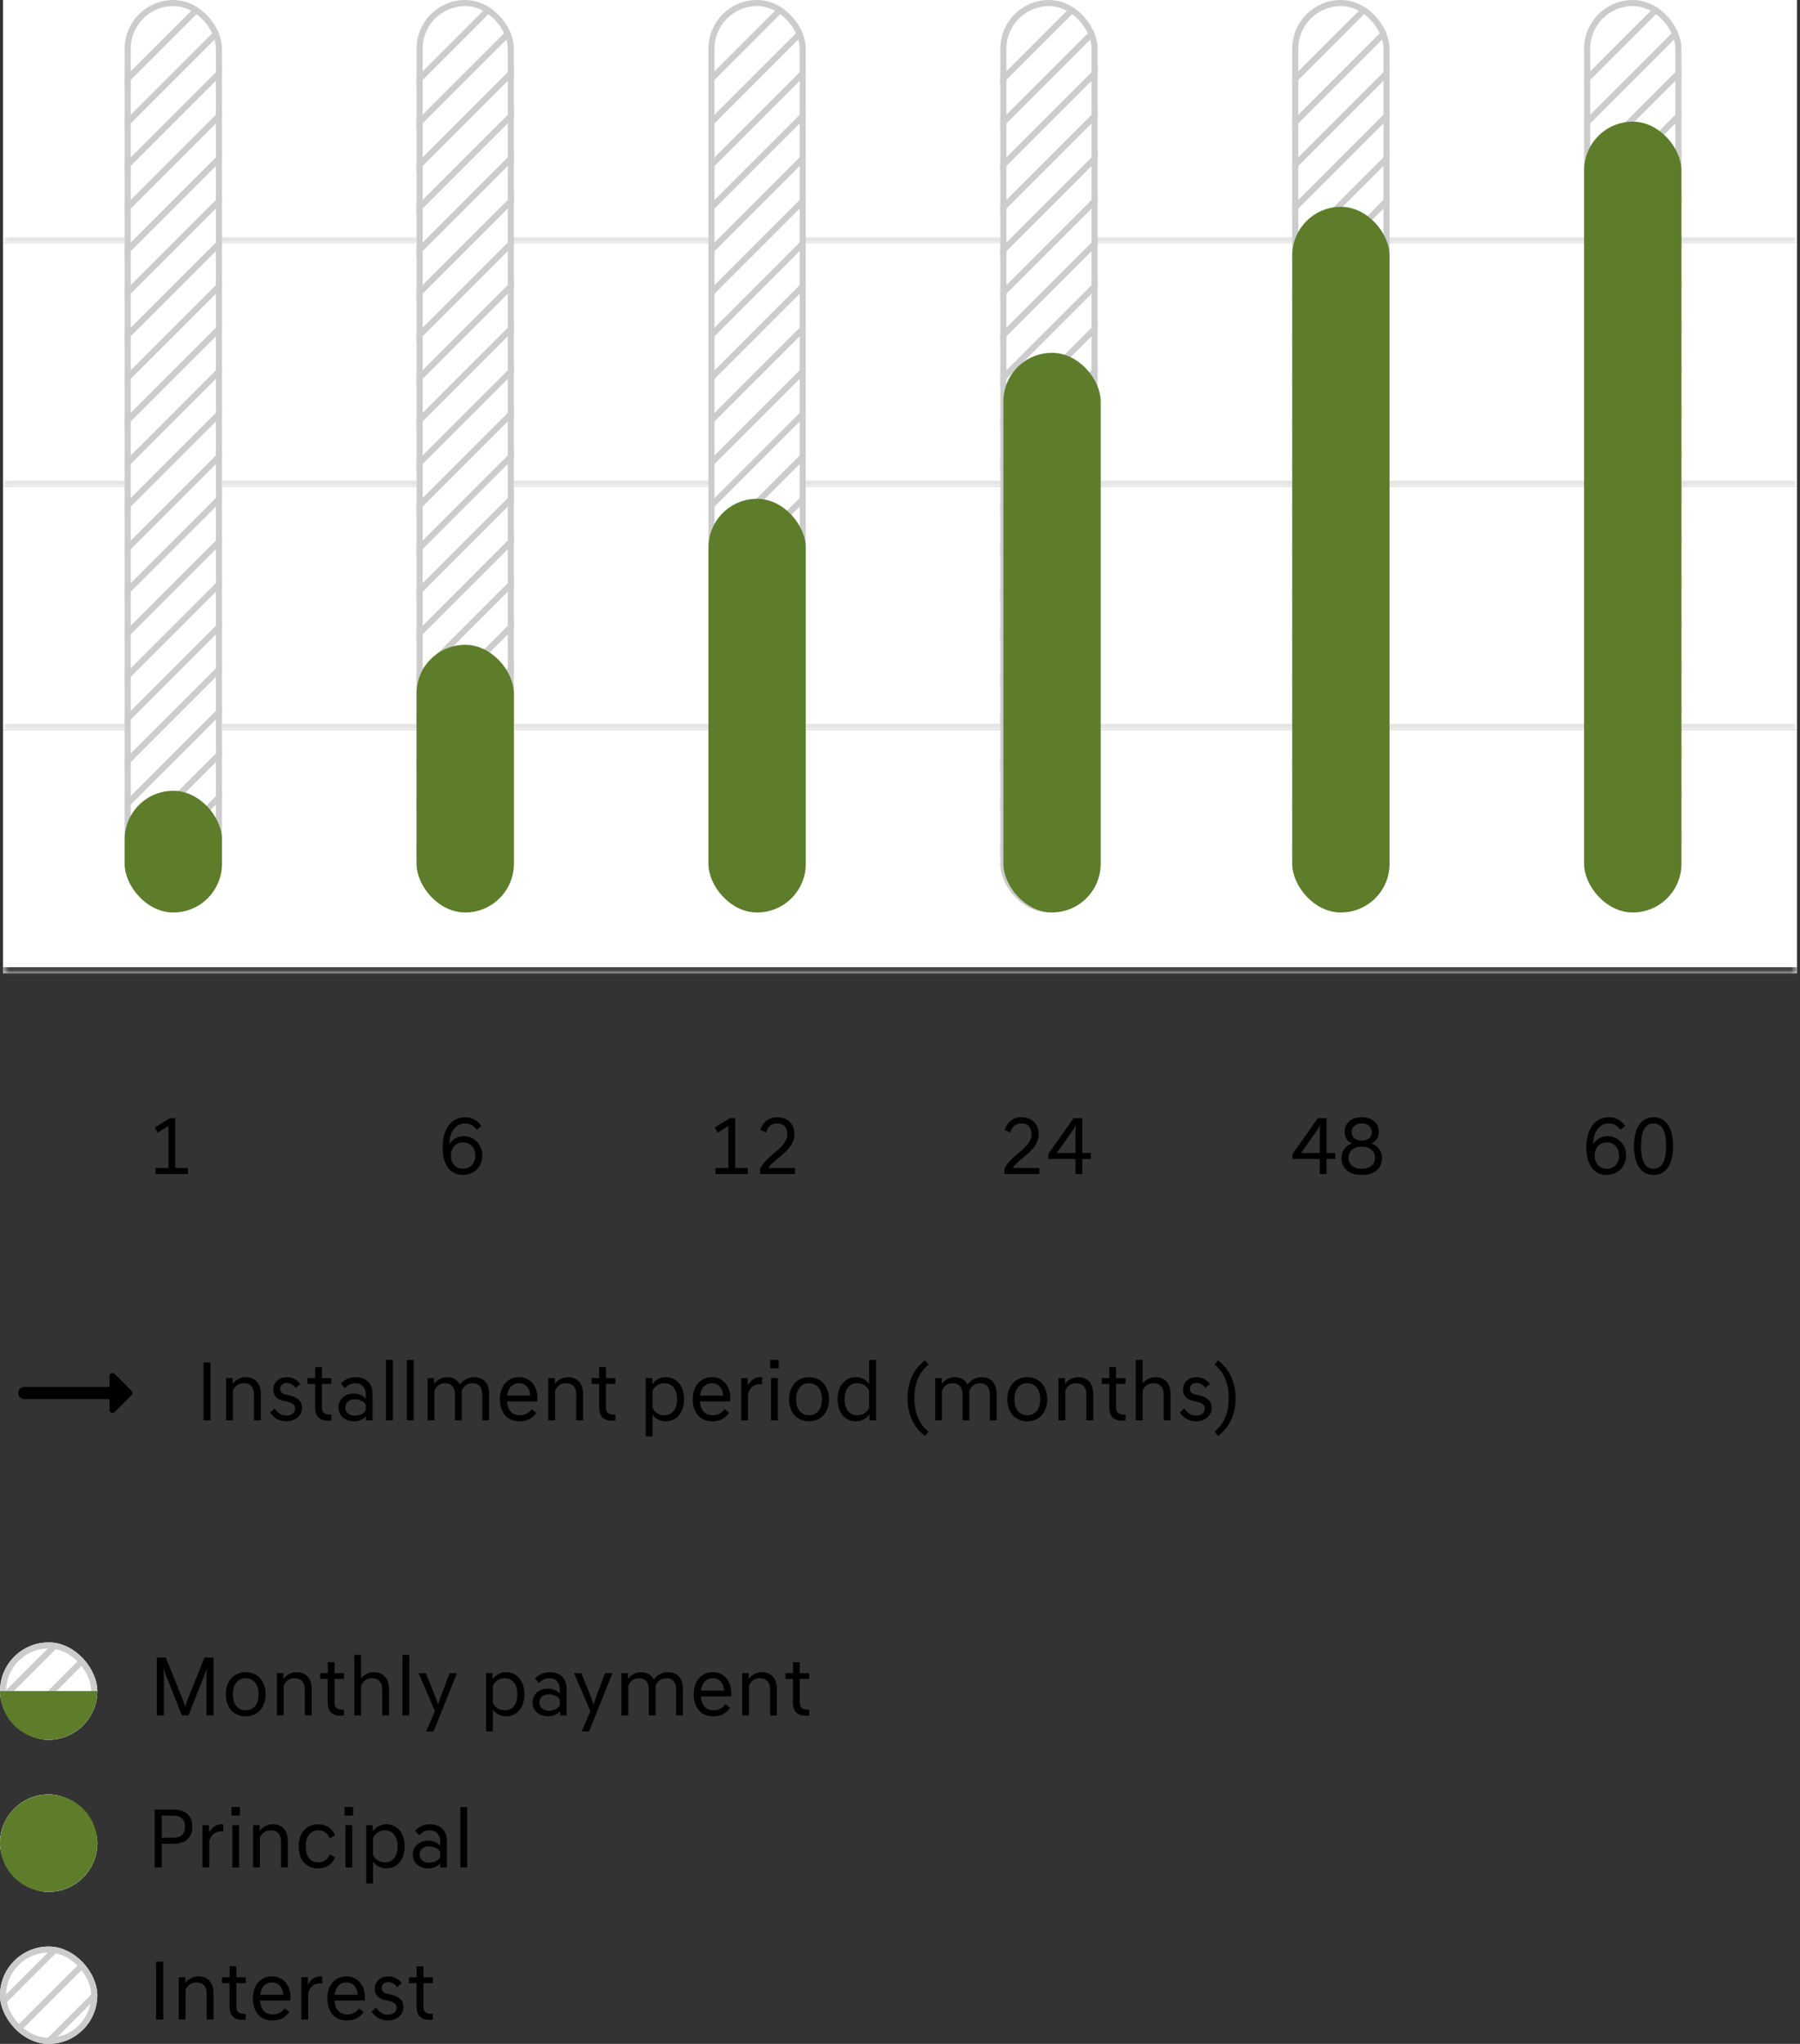 <svg width="296" height="336" viewBox="0 0 296 336" fill="none" xmlns="http://www.w3.org/2000/svg">
    <rect x="0" y="0" width="296" height="336" fill="#333333" stroke="none"/>
    <g clip-path="url(#clip0_1_2543)">
    <path d="M21.65 228.65L18.86 225.86C18.54 225.54 18 225.76 18 226.21V228H4C3.45 228 3 228.45 3 229C3 229.55 3.45 230 4 230H18V231.79C18 232.24 18.54 232.46 18.85 232.14L21.64 229.35C21.84 229.16 21.84 228.84 21.65 228.65Z" fill="black"/>
    </g>
    <path d="M33.465 223.98H34.627V233.5H33.465V223.98ZM37.178 226.556H38.256V227.508C38.35 227.368 38.466 227.233 38.606 227.102C38.746 226.971 38.905 226.855 39.082 226.752C39.269 226.649 39.47 226.565 39.684 226.5C39.899 226.435 40.128 226.402 40.37 226.402C41.182 226.402 41.803 226.645 42.232 227.13C42.671 227.615 42.89 228.297 42.89 229.174V233.5H41.77V229.286C41.77 228.661 41.621 228.189 41.322 227.872C41.033 227.555 40.622 227.396 40.09 227.396C39.614 227.396 39.222 227.522 38.914 227.774C38.606 228.026 38.401 228.315 38.298 228.642V233.5H37.178V226.556ZM48.636 228.166C48.431 227.877 48.202 227.671 47.95 227.55C47.698 227.419 47.423 227.354 47.124 227.354C46.779 227.354 46.517 227.452 46.34 227.648C46.163 227.835 46.074 228.054 46.074 228.306C46.074 228.81 46.373 229.127 46.97 229.258L47.558 229.384C48.221 229.524 48.734 229.757 49.098 230.084C49.471 230.401 49.658 230.868 49.658 231.484C49.658 231.764 49.597 232.035 49.476 232.296C49.364 232.557 49.196 232.791 48.972 232.996C48.748 233.192 48.473 233.351 48.146 233.472C47.819 233.593 47.451 233.654 47.04 233.654C46.732 233.654 46.447 233.612 46.186 233.528C45.925 233.453 45.682 233.351 45.458 233.22C45.243 233.089 45.047 232.935 44.87 232.758C44.693 232.581 44.543 232.399 44.422 232.212L45.15 231.54C45.355 231.848 45.617 232.119 45.934 232.352C46.251 232.585 46.629 232.702 47.068 232.702C47.516 232.702 47.871 232.599 48.132 232.394C48.393 232.189 48.524 231.909 48.524 231.554C48.524 231.227 48.407 230.98 48.174 230.812C47.941 230.644 47.628 230.518 47.236 230.434L46.648 230.308C46.097 230.187 45.673 229.967 45.374 229.65C45.085 229.333 44.94 228.922 44.94 228.418C44.94 228.157 44.987 227.905 45.08 227.662C45.183 227.41 45.327 227.195 45.514 227.018C45.701 226.831 45.934 226.682 46.214 226.57C46.494 226.458 46.811 226.402 47.166 226.402C47.651 226.402 48.081 226.505 48.454 226.71C48.827 226.915 49.131 227.191 49.364 227.536L48.636 228.166ZM53.989 233.556C53.27 233.556 52.729 233.379 52.365 233.024C52.001 232.66 51.819 232.081 51.819 231.288V227.508H50.573V226.556H51.833V224.75H52.939V226.556H54.493V227.508H52.939V231.288C52.939 231.764 53.046 232.095 53.261 232.282C53.475 232.469 53.821 232.562 54.297 232.562H54.493V233.514C54.353 233.542 54.185 233.556 53.989 233.556ZM58.212 233.654C57.82 233.654 57.465 233.593 57.148 233.472C56.831 233.351 56.56 233.187 56.336 232.982C56.121 232.777 55.953 232.539 55.832 232.268C55.711 231.988 55.65 231.689 55.65 231.372C55.65 231.055 55.711 230.761 55.832 230.49C55.953 230.21 56.121 229.967 56.336 229.762C56.56 229.557 56.831 229.393 57.148 229.272C57.465 229.151 57.82 229.09 58.212 229.09C58.576 229.09 58.926 229.16 59.262 229.3C59.598 229.431 59.892 229.631 60.144 229.902V229.202C60.144 228.698 60.004 228.273 59.724 227.928C59.453 227.573 59.029 227.396 58.45 227.396C58.039 227.396 57.708 227.466 57.456 227.606C57.204 227.746 56.952 227.937 56.7 228.18L56.056 227.452C56.178 227.321 56.313 227.195 56.462 227.074C56.621 226.943 56.798 226.831 56.994 226.738C57.19 226.635 57.41 226.556 57.652 226.5C57.895 226.435 58.17 226.402 58.478 226.402C58.935 226.402 59.337 226.467 59.682 226.598C60.028 226.729 60.317 226.915 60.55 227.158C60.783 227.391 60.961 227.676 61.082 228.012C61.203 228.348 61.264 228.717 61.264 229.118V233.5H60.186V232.814C59.925 233.094 59.621 233.304 59.276 233.444C58.94 233.584 58.586 233.654 58.212 233.654ZM58.366 232.716C58.684 232.716 59.01 232.651 59.346 232.52C59.691 232.389 59.958 232.165 60.144 231.848V230.896C59.958 230.588 59.691 230.369 59.346 230.238C59.01 230.098 58.684 230.028 58.366 230.028C58.086 230.028 57.843 230.07 57.638 230.154C57.442 230.229 57.279 230.331 57.148 230.462C57.027 230.593 56.934 230.737 56.868 230.896C56.812 231.055 56.784 231.213 56.784 231.372C56.784 231.531 56.812 231.689 56.868 231.848C56.934 232.007 57.027 232.151 57.148 232.282C57.279 232.413 57.442 232.52 57.638 232.604C57.843 232.679 58.086 232.716 58.366 232.716ZM64.603 223.56V233.5H63.483V223.56H64.603ZM68.021 223.56V233.5H66.901V223.56H68.021ZM70.319 226.556H71.397V227.508C71.49 227.368 71.607 227.233 71.747 227.102C71.887 226.971 72.046 226.855 72.223 226.752C72.41 226.649 72.61 226.565 72.825 226.5C73.04 226.435 73.268 226.402 73.511 226.402C74.024 226.402 74.458 226.509 74.813 226.724C75.177 226.929 75.452 227.233 75.639 227.634C75.723 227.485 75.84 227.34 75.989 227.2C76.138 227.051 76.311 226.92 76.507 226.808C76.703 226.687 76.922 226.589 77.165 226.514C77.408 226.439 77.664 226.402 77.935 226.402C78.738 226.402 79.354 226.645 79.783 227.13C80.212 227.606 80.427 228.278 80.427 229.146V233.5H79.307V229.258C79.307 228.642 79.167 228.18 78.887 227.872C78.616 227.555 78.229 227.396 77.725 227.396C77.249 227.396 76.857 227.522 76.549 227.774C76.241 228.026 76.036 228.315 75.933 228.642V233.5H74.813V229.258C74.813 228.642 74.673 228.18 74.393 227.872C74.122 227.555 73.735 227.396 73.231 227.396C72.755 227.396 72.363 227.522 72.055 227.774C71.747 228.026 71.542 228.315 71.439 228.642V233.5H70.319V226.556ZM85.395 233.654C84.901 233.654 84.457 233.57 84.065 233.402C83.673 233.234 83.337 232.991 83.057 232.674C82.787 232.357 82.577 231.979 82.427 231.54C82.278 231.092 82.203 230.588 82.203 230.028C82.203 229.477 82.278 228.978 82.427 228.53C82.577 228.082 82.787 227.704 83.057 227.396C83.337 227.079 83.669 226.836 84.051 226.668C84.443 226.491 84.877 226.402 85.353 226.402C85.82 226.402 86.24 226.491 86.613 226.668C86.987 226.836 87.304 227.074 87.565 227.382C87.827 227.681 88.027 228.04 88.167 228.46C88.307 228.88 88.377 229.337 88.377 229.832C88.377 230.028 88.363 230.21 88.335 230.378H83.379C83.426 231.106 83.631 231.671 83.995 232.072C84.359 232.464 84.849 232.66 85.465 232.66C85.895 232.66 86.277 232.571 86.613 232.394C86.949 232.217 87.22 231.965 87.425 231.638L88.181 232.268C87.92 232.66 87.561 232.991 87.103 233.262C86.655 233.523 86.086 233.654 85.395 233.654ZM85.353 227.396C84.821 227.396 84.383 227.573 84.037 227.928C83.692 228.273 83.477 228.773 83.393 229.426H87.201C87.164 228.801 86.977 228.306 86.641 227.942C86.315 227.578 85.885 227.396 85.353 227.396ZM90.171 226.556H91.249V227.508C91.342 227.368 91.459 227.233 91.599 227.102C91.739 226.971 91.897 226.855 92.075 226.752C92.261 226.649 92.462 226.565 92.677 226.5C92.891 226.435 93.12 226.402 93.362 226.402C94.174 226.402 94.795 226.645 95.225 227.13C95.663 227.615 95.882 228.297 95.882 229.174V233.5H94.763V229.286C94.763 228.661 94.613 228.189 94.314 227.872C94.025 227.555 93.615 227.396 93.082 227.396C92.606 227.396 92.215 227.522 91.906 227.774C91.599 228.026 91.393 228.315 91.29 228.642V233.5H90.171V226.556ZM100.692 233.556C99.973 233.556 99.432 233.379 99.068 233.024C98.704 232.66 98.522 232.081 98.522 231.288V227.508H97.276V226.556H98.536V224.75H99.642V226.556H101.196V227.508H99.642V231.288C99.642 231.764 99.749 232.095 99.964 232.282C100.178 232.469 100.524 232.562 101 232.562H101.196V233.514C101.056 233.542 100.888 233.556 100.692 233.556ZM106.18 226.556H107.258V227.55C107.51 227.195 107.828 226.915 108.21 226.71C108.602 226.505 109.022 226.402 109.47 226.402C109.928 226.402 110.343 226.491 110.716 226.668C111.09 226.845 111.407 227.093 111.668 227.41C111.939 227.727 112.144 228.11 112.284 228.558C112.424 229.006 112.494 229.496 112.494 230.028C112.494 230.56 112.424 231.05 112.284 231.498C112.144 231.946 111.939 232.329 111.668 232.646C111.407 232.963 111.09 233.211 110.716 233.388C110.343 233.565 109.928 233.654 109.47 233.654C109.032 233.654 108.621 233.556 108.238 233.36C107.865 233.164 107.552 232.903 107.3 232.576V236.132H106.18V226.556ZM109.232 232.66C109.895 232.66 110.408 232.427 110.772 231.96C111.146 231.493 111.332 230.849 111.332 230.028C111.332 229.207 111.146 228.563 110.772 228.096C110.408 227.629 109.895 227.396 109.232 227.396C108.794 227.396 108.402 227.513 108.056 227.746C107.711 227.979 107.459 228.283 107.3 228.656V231.414C107.459 231.787 107.711 232.091 108.056 232.324C108.402 232.548 108.794 232.66 109.232 232.66ZM117.114 233.654C116.619 233.654 116.176 233.57 115.784 233.402C115.392 233.234 115.056 232.991 114.776 232.674C114.505 232.357 114.295 231.979 114.146 231.54C113.997 231.092 113.922 230.588 113.922 230.028C113.922 229.477 113.997 228.978 114.146 228.53C114.295 228.082 114.505 227.704 114.776 227.396C115.056 227.079 115.387 226.836 115.77 226.668C116.162 226.491 116.596 226.402 117.072 226.402C117.539 226.402 117.959 226.491 118.332 226.668C118.705 226.836 119.023 227.074 119.284 227.382C119.545 227.681 119.746 228.04 119.886 228.46C120.026 228.88 120.096 229.337 120.096 229.832C120.096 230.028 120.082 230.21 120.054 230.378H115.098C115.145 231.106 115.35 231.671 115.714 232.072C116.078 232.464 116.568 232.66 117.184 232.66C117.613 232.66 117.996 232.571 118.332 232.394C118.668 232.217 118.939 231.965 119.144 231.638L119.9 232.268C119.639 232.66 119.279 232.991 118.822 233.262C118.374 233.523 117.805 233.654 117.114 233.654ZM117.072 227.396C116.54 227.396 116.101 227.573 115.756 227.928C115.411 228.273 115.196 228.773 115.112 229.426H118.92C118.883 228.801 118.696 228.306 118.36 227.942C118.033 227.578 117.604 227.396 117.072 227.396ZM121.889 226.556H122.967V227.802C123.154 227.419 123.42 227.093 123.765 226.822C124.111 226.542 124.531 226.402 125.025 226.402C125.072 226.402 125.119 226.402 125.165 226.402C125.221 226.402 125.273 226.411 125.319 226.43V227.564H124.941C124.475 227.564 124.078 227.69 123.751 227.942C123.425 228.194 123.177 228.586 123.009 229.118V233.5H121.889V226.556ZM127.917 226.556V233.5H126.797V226.556H127.917ZM128.057 223.56V224.96H126.657V223.56H128.057ZM133.043 232.66C133.687 232.66 134.201 232.431 134.583 231.974C134.966 231.507 135.157 230.859 135.157 230.028C135.157 229.197 134.966 228.553 134.583 228.096C134.201 227.629 133.687 227.396 133.043 227.396C132.399 227.396 131.886 227.629 131.503 228.096C131.121 228.553 130.929 229.197 130.929 230.028C130.929 230.859 131.121 231.507 131.503 231.974C131.886 232.431 132.399 232.66 133.043 232.66ZM133.043 226.402C133.538 226.402 133.986 226.491 134.387 226.668C134.798 226.845 135.143 227.093 135.423 227.41C135.713 227.727 135.932 228.11 136.081 228.558C136.24 229.006 136.319 229.496 136.319 230.028C136.319 230.56 136.24 231.05 136.081 231.498C135.932 231.946 135.713 232.329 135.423 232.646C135.143 232.963 134.798 233.211 134.387 233.388C133.986 233.565 133.538 233.654 133.043 233.654C132.549 233.654 132.096 233.565 131.685 233.388C131.284 233.211 130.939 232.963 130.649 232.646C130.369 232.329 130.15 231.946 129.991 231.498C129.842 231.05 129.767 230.56 129.767 230.028C129.767 229.496 129.842 229.006 129.991 228.558C130.15 228.11 130.369 227.727 130.649 227.41C130.939 227.093 131.284 226.845 131.685 226.668C132.096 226.491 132.549 226.402 133.043 226.402ZM142.974 232.52C142.713 232.875 142.391 233.155 142.008 233.36C141.626 233.556 141.21 233.654 140.762 233.654C140.296 233.654 139.876 233.565 139.502 233.388C139.138 233.211 138.821 232.963 138.55 232.646C138.289 232.329 138.088 231.946 137.948 231.498C137.808 231.05 137.738 230.56 137.738 230.028C137.738 229.496 137.808 229.006 137.948 228.558C138.088 228.11 138.289 227.727 138.55 227.41C138.821 227.093 139.138 226.845 139.502 226.668C139.876 226.491 140.296 226.402 140.762 226.402C141.201 226.402 141.607 226.5 141.98 226.696C142.354 226.892 142.671 227.158 142.932 227.494V223.56H144.052V233.5H142.974V232.52ZM141 232.66C141.439 232.66 141.831 232.548 142.176 232.324C142.522 232.091 142.774 231.787 142.932 231.414V228.656C142.774 228.283 142.522 227.979 142.176 227.746C141.831 227.513 141.439 227.396 141 227.396C140.338 227.396 139.82 227.629 139.446 228.096C139.082 228.563 138.9 229.207 138.9 230.028C138.9 230.849 139.082 231.493 139.446 231.96C139.82 232.427 140.338 232.66 141 232.66ZM149.237 229.846C149.237 229.006 149.326 228.255 149.503 227.592C149.68 226.92 149.909 226.332 150.189 225.828C150.469 225.324 150.777 224.895 151.113 224.54C151.458 224.176 151.794 223.873 152.121 223.63L152.681 224.33C152.364 224.591 152.065 224.895 151.785 225.24C151.505 225.585 151.258 225.982 151.043 226.43C150.838 226.878 150.674 227.387 150.553 227.956C150.432 228.516 150.371 229.146 150.371 229.846C150.371 230.546 150.432 231.181 150.553 231.75C150.674 232.31 150.838 232.814 151.043 233.262C151.258 233.71 151.505 234.107 151.785 234.452C152.065 234.797 152.364 235.101 152.681 235.362L152.121 236.062C151.794 235.829 151.458 235.53 151.113 235.166C150.777 234.802 150.469 234.368 150.189 233.864C149.909 233.36 149.68 232.777 149.503 232.114C149.326 231.442 149.237 230.686 149.237 229.846ZM153.786 226.556H154.864V227.508C154.957 227.368 155.074 227.233 155.214 227.102C155.354 226.971 155.512 226.855 155.69 226.752C155.876 226.649 156.077 226.565 156.292 226.5C156.506 226.435 156.735 226.402 156.978 226.402C157.491 226.402 157.925 226.509 158.28 226.724C158.644 226.929 158.919 227.233 159.106 227.634C159.19 227.485 159.306 227.34 159.456 227.2C159.605 227.051 159.778 226.92 159.974 226.808C160.17 226.687 160.389 226.589 160.632 226.514C160.874 226.439 161.131 226.402 161.402 226.402C162.204 226.402 162.82 226.645 163.25 227.13C163.679 227.606 163.894 228.278 163.894 229.146V233.5H162.774V229.258C162.774 228.642 162.634 228.18 162.354 227.872C162.083 227.555 161.696 227.396 161.192 227.396C160.716 227.396 160.324 227.522 160.016 227.774C159.708 228.026 159.502 228.315 159.4 228.642V233.5H158.28V229.258C158.28 228.642 158.14 228.18 157.86 227.872C157.589 227.555 157.202 227.396 156.698 227.396C156.222 227.396 155.83 227.522 155.522 227.774C155.214 228.026 155.008 228.315 154.906 228.642V233.5H153.786V226.556ZM168.932 232.66C169.576 232.66 170.089 232.431 170.472 231.974C170.855 231.507 171.046 230.859 171.046 230.028C171.046 229.197 170.855 228.553 170.472 228.096C170.089 227.629 169.576 227.396 168.932 227.396C168.288 227.396 167.775 227.629 167.392 228.096C167.009 228.553 166.818 229.197 166.818 230.028C166.818 230.859 167.009 231.507 167.392 231.974C167.775 232.431 168.288 232.66 168.932 232.66ZM168.932 226.402C169.427 226.402 169.875 226.491 170.276 226.668C170.687 226.845 171.032 227.093 171.312 227.41C171.601 227.727 171.821 228.11 171.97 228.558C172.129 229.006 172.208 229.496 172.208 230.028C172.208 230.56 172.129 231.05 171.97 231.498C171.821 231.946 171.601 232.329 171.312 232.646C171.032 232.963 170.687 233.211 170.276 233.388C169.875 233.565 169.427 233.654 168.932 233.654C168.437 233.654 167.985 233.565 167.574 233.388C167.173 233.211 166.827 232.963 166.538 232.646C166.258 232.329 166.039 231.946 165.88 231.498C165.731 231.05 165.656 230.56 165.656 230.028C165.656 229.496 165.731 229.006 165.88 228.558C166.039 228.11 166.258 227.727 166.538 227.41C166.827 227.093 167.173 226.845 167.574 226.668C167.985 226.491 168.437 226.402 168.932 226.402ZM174.061 226.556H175.139V227.508C175.232 227.368 175.349 227.233 175.489 227.102C175.629 226.971 175.788 226.855 175.965 226.752C176.152 226.649 176.352 226.565 176.567 226.5C176.782 226.435 177.01 226.402 177.253 226.402C178.065 226.402 178.686 226.645 179.115 227.13C179.554 227.615 179.773 228.297 179.773 229.174V233.5H178.653V229.286C178.653 228.661 178.504 228.189 178.205 227.872C177.916 227.555 177.505 227.396 176.973 227.396C176.497 227.396 176.105 227.522 175.797 227.774C175.489 228.026 175.284 228.315 175.181 228.642V233.5H174.061V226.556ZM184.582 233.556C183.864 233.556 183.322 233.379 182.958 233.024C182.594 232.66 182.412 232.081 182.412 231.288V227.508H181.166V226.556H182.426V224.75H183.532V226.556H185.086V227.508H183.532V231.288C183.532 231.764 183.64 232.095 183.854 232.282C184.069 232.469 184.414 232.562 184.89 232.562H185.086V233.514C184.946 233.542 184.778 233.556 184.582 233.556ZM186.776 223.56H187.896V227.438C188.083 227.177 188.358 226.939 188.722 226.724C189.086 226.509 189.501 226.402 189.968 226.402C190.78 226.402 191.401 226.645 191.83 227.13C192.269 227.615 192.488 228.297 192.488 229.174V233.5H191.368V229.286C191.368 228.661 191.219 228.189 190.92 227.872C190.631 227.555 190.22 227.396 189.688 227.396C189.212 227.396 188.82 227.522 188.512 227.774C188.204 228.026 187.999 228.315 187.896 228.642V233.5H186.776V223.56ZM198.234 228.166C198.028 227.877 197.8 227.671 197.548 227.55C197.296 227.419 197.02 227.354 196.722 227.354C196.376 227.354 196.115 227.452 195.938 227.648C195.76 227.835 195.672 228.054 195.672 228.306C195.672 228.81 195.97 229.127 196.568 229.258L197.156 229.384C197.818 229.524 198.332 229.757 198.696 230.084C199.069 230.401 199.256 230.868 199.256 231.484C199.256 231.764 199.195 232.035 199.074 232.296C198.962 232.557 198.794 232.791 198.57 232.996C198.346 233.192 198.07 233.351 197.744 233.472C197.417 233.593 197.048 233.654 196.638 233.654C196.33 233.654 196.045 233.612 195.784 233.528C195.522 233.453 195.28 233.351 195.056 233.22C194.841 233.089 194.645 232.935 194.468 232.758C194.29 232.581 194.141 232.399 194.02 232.212L194.748 231.54C194.953 231.848 195.214 232.119 195.532 232.352C195.849 232.585 196.227 232.702 196.666 232.702C197.114 232.702 197.468 232.599 197.73 232.394C197.991 232.189 198.122 231.909 198.122 231.554C198.122 231.227 198.005 230.98 197.772 230.812C197.538 230.644 197.226 230.518 196.834 230.434L196.246 230.308C195.695 230.187 195.27 229.967 194.972 229.65C194.682 229.333 194.538 228.922 194.538 228.418C194.538 228.157 194.584 227.905 194.678 227.662C194.78 227.41 194.925 227.195 195.112 227.018C195.298 226.831 195.532 226.682 195.812 226.57C196.092 226.458 196.409 226.402 196.764 226.402C197.249 226.402 197.678 226.505 198.052 226.71C198.425 226.915 198.728 227.191 198.962 227.536L198.234 228.166ZM203.19 229.846C203.19 230.686 203.096 231.442 202.91 232.114C202.732 232.777 202.504 233.36 202.224 233.864C201.944 234.368 201.631 234.802 201.286 235.166C200.95 235.53 200.623 235.829 200.306 236.062L199.746 235.362C200.063 235.101 200.362 234.797 200.642 234.452C200.922 234.107 201.164 233.71 201.37 233.262C201.584 232.814 201.752 232.31 201.874 231.75C201.995 231.181 202.056 230.546 202.056 229.846C202.056 229.146 201.995 228.516 201.874 227.956C201.752 227.387 201.584 226.878 201.37 226.43C201.164 225.982 200.922 225.585 200.642 225.24C200.362 224.895 200.063 224.591 199.746 224.33L200.306 223.63C200.623 223.873 200.95 224.176 201.286 224.54C201.631 224.895 201.944 225.324 202.224 225.828C202.504 226.332 202.732 226.92 202.91 227.592C203.096 228.255 203.19 229.006 203.19 229.846Z" fill="black"/>
    <mask id="path-3-inside-1_1_2543" fill="white">
    <path d="M0.5 0H295.5V40H0.5V0Z"/>
    </mask>
    <path d="M0.5 0H295.5V40H0.5V0Z" fill="white"/>
    <path d="M295.5 39H0.5V41H295.5V39Z" fill="#E5E5E5" mask="url(#path-3-inside-1_1_2543)"/>
    <mask id="path-5-inside-2_1_2543" fill="white">
    <path d="M0.5 40H295.5V80H0.5V40Z"/>
    </mask>
    <path d="M0.5 40H295.5V80H0.5V40Z" fill="white"/>
    <path d="M295.5 79H0.5V81H295.5V79Z" fill="#E5E5E5" mask="url(#path-5-inside-2_1_2543)"/>
    <mask id="path-7-inside-3_1_2543" fill="white">
    <path d="M0.5 80H295.5V120H0.5V80Z"/>
    </mask>
    <path d="M0.5 80H295.5V120H0.5V80Z" fill="white"/>
    <path d="M295.5 119H0.5V121H295.5V119Z" fill="#E5E5E5" mask="url(#path-7-inside-3_1_2543)"/>
    <mask id="path-9-inside-4_1_2543" fill="white">
    <path d="M0.5 120H295.5V160H0.5V120Z"/>
    </mask>
    <path d="M0.5 120H295.5V160H0.5V120Z" fill="white"/>
    <path d="M295.5 159H0.5V161H295.5V159Z" fill="#444444" mask="url(#path-9-inside-4_1_2543)"/>
    <g clip-path="url(#clip1_1_2543)">
    <rect x="20.5" width="16" height="150" rx="8" fill="white"/>
    <line x1="14.146" y1="19.789" x2="42.431" y2="-8.495" stroke="#CCCCCC"/>
    <line x1="14.146" y1="26.932" x2="42.431" y2="-1.353" stroke="#CCCCCC"/>
    <line x1="14.146" y1="33.932" x2="42.431" y2="5.647" stroke="#CCCCCC"/>
    <line x1="14.146" y1="40.932" x2="42.431" y2="12.647" stroke="#CCCCCC"/>
    <line x1="14.146" y1="47.932" x2="42.431" y2="19.647" stroke="#CCCCCC"/>
    <line x1="14.146" y1="54.932" x2="42.431" y2="26.647" stroke="#CCCCCC"/>
    <line x1="14.146" y1="61.932" x2="42.431" y2="33.647" stroke="#CCCCCC"/>
    <line x1="14.146" y1="68.932" x2="42.431" y2="40.647" stroke="#CCCCCC"/>
    <line x1="14.146" y1="75.932" x2="42.431" y2="47.647" stroke="#CCCCCC"/>
    <line x1="14.146" y1="82.932" x2="42.431" y2="54.647" stroke="#CCCCCC"/>
    <line x1="14.146" y1="89.932" x2="42.431" y2="61.647" stroke="#CCCCCC"/>
    <line x1="14.146" y1="96.932" x2="42.431" y2="68.647" stroke="#CCCCCC"/>
    <line x1="14.146" y1="103.932" x2="42.431" y2="75.647" stroke="#CCCCCC"/>
    <line x1="14.146" y1="110.932" x2="42.431" y2="82.647" stroke="#CCCCCC"/>
    <line x1="14.146" y1="117.932" x2="42.431" y2="89.647" stroke="#CCCCCC"/>
    <line x1="14.146" y1="124.932" x2="42.431" y2="96.647" stroke="#CCCCCC"/>
    <line x1="14.146" y1="131.932" x2="42.431" y2="103.647" stroke="#CCCCCC"/>
    <line x1="14.146" y1="138.932" x2="42.431" y2="110.647" stroke="#CCCCCC"/>
    <line x1="14.146" y1="145.932" x2="42.431" y2="117.647" stroke="#CCCCCC"/>
    <line x1="14.146" y1="152.932" x2="42.431" y2="124.647" stroke="#CCCCCC"/>
    <line x1="14.146" y1="159.932" x2="42.431" y2="131.647" stroke="#CCCCCC"/>
    </g>
    <rect x="21" y="0.5" width="15" height="149" rx="7.5" stroke="#CCCCCC"/>
    <rect x="20.5" y="130" width="16" height="20" rx="8" fill="#5d7d2b"/>
    <g clip-path="url(#clip2_1_2543)">
    <rect x="68.5" width="16" height="150" rx="8" fill="white"/>
    <line x1="62.146" y1="19.789" x2="90.431" y2="-8.495" stroke="#CCCCCC"/>
    <line x1="62.146" y1="26.932" x2="90.431" y2="-1.353" stroke="#CCCCCC"/>
    <line x1="62.146" y1="33.932" x2="90.431" y2="5.647" stroke="#CCCCCC"/>
    <line x1="62.146" y1="40.932" x2="90.431" y2="12.647" stroke="#CCCCCC"/>
    <line x1="62.146" y1="47.932" x2="90.431" y2="19.647" stroke="#CCCCCC"/>
    <line x1="62.146" y1="54.932" x2="90.431" y2="26.647" stroke="#CCCCCC"/>
    <line x1="62.146" y1="61.932" x2="90.431" y2="33.647" stroke="#CCCCCC"/>
    <line x1="62.146" y1="68.932" x2="90.431" y2="40.647" stroke="#CCCCCC"/>
    <line x1="62.146" y1="75.932" x2="90.431" y2="47.647" stroke="#CCCCCC"/>
    <line x1="62.146" y1="82.932" x2="90.431" y2="54.647" stroke="#CCCCCC"/>
    <line x1="62.146" y1="89.932" x2="90.431" y2="61.647" stroke="#CCCCCC"/>
    <line x1="62.146" y1="96.932" x2="90.431" y2="68.647" stroke="#CCCCCC"/>
    <line x1="62.146" y1="103.932" x2="90.431" y2="75.647" stroke="#CCCCCC"/>
    <line x1="62.146" y1="110.932" x2="90.431" y2="82.647" stroke="#CCCCCC"/>
    <line x1="62.146" y1="117.932" x2="90.431" y2="89.647" stroke="#CCCCCC"/>
    <line x1="62.146" y1="124.932" x2="90.431" y2="96.647" stroke="#CCCCCC"/>
    <line x1="62.146" y1="131.932" x2="90.431" y2="103.647" stroke="#CCCCCC"/>
    <line x1="62.146" y1="138.932" x2="90.431" y2="110.647" stroke="#CCCCCC"/>
    <line x1="62.146" y1="145.932" x2="90.431" y2="117.647" stroke="#CCCCCC"/>
    <line x1="62.146" y1="152.932" x2="90.431" y2="124.647" stroke="#CCCCCC"/>
    <line x1="62.146" y1="159.932" x2="90.431" y2="131.647" stroke="#CCCCCC"/>
    </g>
    <rect x="69" y="0.5" width="15" height="149" rx="7.5" stroke="#CCCCCC"/>
    <rect x="68.5" y="106" width="16" height="44" rx="8" fill="#5d7d2b"/>
    <g clip-path="url(#clip3_1_2543)">
    <rect x="116.5" width="16" height="150" rx="8" fill="white"/>
    <line x1="110.146" y1="19.789" x2="138.431" y2="-8.495" stroke="#CCCCCC"/>
    <line x1="110.146" y1="26.932" x2="138.431" y2="-1.353" stroke="#CCCCCC"/>
    <line x1="110.146" y1="33.932" x2="138.431" y2="5.647" stroke="#CCCCCC"/>
    <line x1="110.146" y1="40.932" x2="138.431" y2="12.647" stroke="#CCCCCC"/>
    <line x1="110.146" y1="47.932" x2="138.431" y2="19.647" stroke="#CCCCCC"/>
    <line x1="110.146" y1="54.932" x2="138.431" y2="26.647" stroke="#CCCCCC"/>
    <line x1="110.146" y1="61.932" x2="138.431" y2="33.647" stroke="#CCCCCC"/>
    <line x1="110.146" y1="68.932" x2="138.431" y2="40.647" stroke="#CCCCCC"/>
    <line x1="110.146" y1="75.932" x2="138.431" y2="47.647" stroke="#CCCCCC"/>
    <line x1="110.146" y1="82.932" x2="138.431" y2="54.647" stroke="#CCCCCC"/>
    <line x1="110.146" y1="89.932" x2="138.431" y2="61.647" stroke="#CCCCCC"/>
    <line x1="110.146" y1="96.932" x2="138.431" y2="68.647" stroke="#CCCCCC"/>
    <line x1="110.146" y1="103.932" x2="138.431" y2="75.647" stroke="#CCCCCC"/>
    <line x1="110.146" y1="110.932" x2="138.431" y2="82.647" stroke="#CCCCCC"/>
    <line x1="110.146" y1="117.932" x2="138.431" y2="89.647" stroke="#CCCCCC"/>
    <line x1="110.146" y1="124.932" x2="138.431" y2="96.647" stroke="#CCCCCC"/>
    <line x1="110.146" y1="131.932" x2="138.431" y2="103.647" stroke="#CCCCCC"/>
    <line x1="110.146" y1="138.932" x2="138.431" y2="110.647" stroke="#CCCCCC"/>
    <line x1="110.146" y1="145.932" x2="138.431" y2="117.647" stroke="#CCCCCC"/>
    <line x1="110.146" y1="152.932" x2="138.431" y2="124.647" stroke="#CCCCCC"/>
    <line x1="110.146" y1="159.932" x2="138.431" y2="131.647" stroke="#CCCCCC"/>
    </g>
    <rect x="117" y="0.5" width="15" height="149" rx="7.5" stroke="#CCCCCC"/>
    <rect x="116.5" y="82" width="16" height="68" rx="8" fill="#5d7d2b"/>
    <g clip-path="url(#clip4_1_2543)">
    <rect x="164.5" width="16" height="150" rx="8" fill="white"/>
    <line x1="158.146" y1="19.789" x2="186.431" y2="-8.495" stroke="#CCCCCC"/>
    <line x1="158.146" y1="26.932" x2="186.431" y2="-1.353" stroke="#CCCCCC"/>
    <line x1="158.146" y1="33.932" x2="186.431" y2="5.647" stroke="#CCCCCC"/>
    <line x1="158.146" y1="40.932" x2="186.431" y2="12.647" stroke="#CCCCCC"/>
    <line x1="158.146" y1="47.932" x2="186.431" y2="19.647" stroke="#CCCCCC"/>
    <line x1="158.146" y1="54.932" x2="186.431" y2="26.647" stroke="#CCCCCC"/>
    <line x1="158.146" y1="61.932" x2="186.431" y2="33.647" stroke="#CCCCCC"/>
    <line x1="158.146" y1="68.932" x2="186.431" y2="40.647" stroke="#CCCCCC"/>
    <line x1="158.146" y1="75.932" x2="186.431" y2="47.647" stroke="#CCCCCC"/>
    <line x1="158.146" y1="82.932" x2="186.431" y2="54.647" stroke="#CCCCCC"/>
    <line x1="158.146" y1="89.932" x2="186.431" y2="61.647" stroke="#CCCCCC"/>
    <line x1="158.146" y1="96.932" x2="186.431" y2="68.647" stroke="#CCCCCC"/>
    <line x1="158.146" y1="103.932" x2="186.431" y2="75.647" stroke="#CCCCCC"/>
    <line x1="158.146" y1="110.932" x2="186.431" y2="82.647" stroke="#CCCCCC"/>
    <line x1="158.146" y1="117.932" x2="186.431" y2="89.647" stroke="#CCCCCC"/>
    <line x1="158.146" y1="124.932" x2="186.431" y2="96.647" stroke="#CCCCCC"/>
    <line x1="158.146" y1="131.932" x2="186.431" y2="103.647" stroke="#CCCCCC"/>
    <line x1="158.146" y1="138.932" x2="186.431" y2="110.647" stroke="#CCCCCC"/>
    <line x1="158.146" y1="145.932" x2="186.431" y2="117.647" stroke="#CCCCCC"/>
    <line x1="158.146" y1="152.932" x2="186.431" y2="124.647" stroke="#CCCCCC"/>
    <line x1="158.146" y1="159.932" x2="186.431" y2="131.647" stroke="#CCCCCC"/>
    </g>
    <rect x="165" y="0.5" width="15" height="149" rx="7.5" stroke="#CCCCCC"/>
    <rect x="165" y="58" width="16" height="92" rx="8" fill="#5d7d2b"/>
    <g clip-path="url(#clip5_1_2543)">
    <rect x="212.5" width="16" height="150" rx="8" fill="white"/>
    <line x1="206.146" y1="19.789" x2="234.431" y2="-8.495" stroke="#CCCCCC"/>
    <line x1="206.146" y1="26.932" x2="234.431" y2="-1.353" stroke="#CCCCCC"/>
    <line x1="206.146" y1="33.932" x2="234.431" y2="5.647" stroke="#CCCCCC"/>
    <line x1="206.146" y1="40.932" x2="234.431" y2="12.647" stroke="#CCCCCC"/>
    <line x1="206.146" y1="47.932" x2="234.431" y2="19.647" stroke="#CCCCCC"/>
    <line x1="206.146" y1="54.932" x2="234.431" y2="26.647" stroke="#CCCCCC"/>
    <line x1="206.146" y1="61.932" x2="234.431" y2="33.647" stroke="#CCCCCC"/>
    <line x1="206.146" y1="68.932" x2="234.431" y2="40.647" stroke="#CCCCCC"/>
    <line x1="206.146" y1="75.932" x2="234.431" y2="47.647" stroke="#CCCCCC"/>
    <line x1="206.146" y1="82.932" x2="234.431" y2="54.647" stroke="#CCCCCC"/>
    <line x1="206.146" y1="89.932" x2="234.431" y2="61.647" stroke="#CCCCCC"/>
    <line x1="206.146" y1="96.932" x2="234.431" y2="68.647" stroke="#CCCCCC"/>
    <line x1="206.146" y1="103.932" x2="234.431" y2="75.647" stroke="#CCCCCC"/>
    <line x1="206.146" y1="110.932" x2="234.431" y2="82.647" stroke="#CCCCCC"/>
    <line x1="206.146" y1="117.932" x2="234.431" y2="89.647" stroke="#CCCCCC"/>
    <line x1="206.146" y1="124.932" x2="234.431" y2="96.647" stroke="#CCCCCC"/>
    <line x1="206.146" y1="131.932" x2="234.431" y2="103.647" stroke="#CCCCCC"/>
    <line x1="206.146" y1="138.932" x2="234.431" y2="110.647" stroke="#CCCCCC"/>
    <line x1="206.146" y1="145.932" x2="234.431" y2="117.647" stroke="#CCCCCC"/>
    <line x1="206.146" y1="152.932" x2="234.431" y2="124.647" stroke="#CCCCCC"/>
    <line x1="206.146" y1="159.932" x2="234.431" y2="131.647" stroke="#CCCCCC"/>
    </g>
    <rect x="213" y="0.5" width="15" height="149" rx="7.5" stroke="#CCCCCC"/>
    <rect x="212.5" y="34" width="16" height="116" rx="8" fill="#5d7d2b"/>
    <g clip-path="url(#clip6_1_2543)">
    <rect x="260.5" width="16" height="150" rx="8" fill="white"/>
    <line x1="254.146" y1="19.789" x2="282.431" y2="-8.495" stroke="#CCCCCC"/>
    <line x1="254.146" y1="26.932" x2="282.431" y2="-1.353" stroke="#CCCCCC"/>
    <line x1="254.146" y1="33.932" x2="282.431" y2="5.647" stroke="#CCCCCC"/>
    <line x1="254.146" y1="40.932" x2="282.431" y2="12.647" stroke="#CCCCCC"/>
    <line x1="254.146" y1="47.932" x2="282.431" y2="19.647" stroke="#CCCCCC"/>
    <line x1="254.146" y1="54.932" x2="282.431" y2="26.647" stroke="#CCCCCC"/>
    <line x1="254.146" y1="61.932" x2="282.431" y2="33.647" stroke="#CCCCCC"/>
    <line x1="254.146" y1="68.932" x2="282.431" y2="40.647" stroke="#CCCCCC"/>
    <line x1="254.146" y1="75.932" x2="282.431" y2="47.647" stroke="#CCCCCC"/>
    <line x1="254.146" y1="82.932" x2="282.431" y2="54.647" stroke="#CCCCCC"/>
    <line x1="254.146" y1="89.932" x2="282.431" y2="61.647" stroke="#CCCCCC"/>
    <line x1="254.146" y1="96.932" x2="282.431" y2="68.647" stroke="#CCCCCC"/>
    <line x1="254.146" y1="103.932" x2="282.431" y2="75.647" stroke="#CCCCCC"/>
    <line x1="254.146" y1="110.932" x2="282.431" y2="82.647" stroke="#CCCCCC"/>
    <line x1="254.146" y1="117.932" x2="282.431" y2="89.647" stroke="#CCCCCC"/>
    <line x1="254.146" y1="124.932" x2="282.431" y2="96.647" stroke="#CCCCCC"/>
    <line x1="254.146" y1="131.932" x2="282.431" y2="103.647" stroke="#CCCCCC"/>
    <line x1="254.146" y1="138.932" x2="282.431" y2="110.647" stroke="#CCCCCC"/>
    <line x1="254.146" y1="145.932" x2="282.431" y2="117.647" stroke="#CCCCCC"/>
    <line x1="254.146" y1="152.932" x2="282.431" y2="124.647" stroke="#CCCCCC"/>
    <line x1="254.146" y1="159.932" x2="282.431" y2="131.647" stroke="#CCCCCC"/>
    </g>
    <rect x="261" y="0.5" width="15" height="149" rx="7.5" stroke="#CCCCCC"/>
    <rect x="260.5" y="20" width="16" height="130" rx="8" fill="#5d7d2b"/>
    <path d="M28.815 192.006H30.901V193H25.567V192.006H27.695V185.104L25.917 186.21L25.469 185.342L27.947 183.816H28.815V192.006Z" fill="black"/>
    <path d="M78.383 185.734C78.178 185.417 77.916 185.165 77.599 184.978C77.282 184.782 76.918 184.684 76.507 184.684C75.76 184.684 75.149 184.978 74.673 185.566C74.197 186.145 73.931 186.994 73.875 188.114C74.118 187.722 74.44 187.405 74.841 187.162C75.242 186.91 75.732 186.784 76.311 186.784C76.722 186.784 77.109 186.863 77.473 187.022C77.837 187.181 78.154 187.4 78.425 187.68C78.705 187.96 78.924 188.296 79.083 188.688C79.242 189.08 79.321 189.505 79.321 189.962C79.321 190.429 79.237 190.858 79.069 191.25C78.901 191.633 78.672 191.969 78.383 192.258C78.103 192.538 77.767 192.757 77.375 192.916C76.992 193.075 76.582 193.154 76.143 193.154C75.592 193.154 75.107 193.047 74.687 192.832C74.267 192.617 73.917 192.314 73.637 191.922C73.357 191.521 73.142 191.045 72.993 190.494C72.853 189.934 72.783 189.313 72.783 188.632C72.783 187.857 72.872 187.162 73.049 186.546C73.226 185.93 73.474 185.412 73.791 184.992C74.118 184.563 74.51 184.236 74.967 184.012C75.424 183.779 75.938 183.662 76.507 183.662C77.132 183.662 77.669 183.807 78.117 184.096C78.565 184.385 78.915 184.726 79.167 185.118L78.383 185.734ZM74.155 189.976C74.155 190.611 74.332 191.129 74.687 191.53C75.051 191.931 75.536 192.132 76.143 192.132C76.759 192.132 77.249 191.931 77.613 191.53C77.977 191.129 78.159 190.611 78.159 189.976C78.159 189.659 78.108 189.365 78.005 189.094C77.912 188.823 77.776 188.595 77.599 188.408C77.431 188.221 77.221 188.077 76.969 187.974C76.726 187.862 76.451 187.806 76.143 187.806C75.844 187.806 75.569 187.862 75.317 187.974C75.074 188.077 74.864 188.221 74.687 188.408C74.519 188.595 74.388 188.823 74.295 189.094C74.202 189.365 74.155 189.659 74.155 189.976Z" fill="black"/>
    <path d="M120.898 192.006H122.984V193H117.65V192.006H119.778V185.104L118 186.21L117.552 185.342L120.03 183.816H120.898V192.006ZM125.05 185.748C125.115 185.515 125.218 185.277 125.358 185.034C125.498 184.782 125.68 184.553 125.904 184.348C126.128 184.143 126.394 183.979 126.702 183.858C127.01 183.727 127.369 183.662 127.78 183.662C128.228 183.662 128.625 183.732 128.97 183.872C129.325 184.003 129.623 184.189 129.866 184.432C130.118 184.675 130.309 184.964 130.44 185.3C130.571 185.636 130.636 186.009 130.636 186.42C130.636 186.887 130.547 187.316 130.37 187.708C130.202 188.091 129.983 188.445 129.712 188.772C129.441 189.099 129.138 189.407 128.802 189.696C128.475 189.976 128.153 190.247 127.836 190.508C127.528 190.76 127.239 191.012 126.968 191.264C126.707 191.507 126.511 191.754 126.38 192.006H130.748V193H124.994V192.174C125.171 191.782 125.405 191.423 125.694 191.096C125.983 190.76 126.291 190.443 126.618 190.144C126.954 189.845 127.29 189.561 127.626 189.29C127.971 189.01 128.279 188.725 128.55 188.436C128.821 188.137 129.04 187.829 129.208 187.512C129.385 187.195 129.474 186.845 129.474 186.462C129.474 185.921 129.334 185.491 129.054 185.174C128.783 184.847 128.349 184.684 127.752 184.684C126.847 184.684 126.254 185.188 125.974 186.196L125.05 185.748Z" fill="black"/>
    <path d="M165.216 185.748C165.281 185.515 165.384 185.277 165.524 185.034C165.664 184.782 165.846 184.553 166.07 184.348C166.294 184.143 166.56 183.979 166.868 183.858C167.176 183.727 167.535 183.662 167.946 183.662C168.394 183.662 168.791 183.732 169.136 183.872C169.491 184.003 169.789 184.189 170.032 184.432C170.284 184.675 170.475 184.964 170.606 185.3C170.737 185.636 170.802 186.009 170.802 186.42C170.802 186.887 170.713 187.316 170.536 187.708C170.368 188.091 170.149 188.445 169.878 188.772C169.607 189.099 169.304 189.407 168.968 189.696C168.641 189.976 168.319 190.247 168.002 190.508C167.694 190.76 167.405 191.012 167.134 191.264C166.873 191.507 166.677 191.754 166.546 192.006H170.914V193H165.16V192.174C165.337 191.782 165.571 191.423 165.86 191.096C166.149 190.76 166.457 190.443 166.784 190.144C167.12 189.845 167.456 189.561 167.792 189.29C168.137 189.01 168.445 188.725 168.716 188.436C168.987 188.137 169.206 187.829 169.374 187.512C169.551 187.195 169.64 186.845 169.64 186.462C169.64 185.921 169.5 185.491 169.22 185.174C168.949 184.847 168.515 184.684 167.918 184.684C167.013 184.684 166.42 185.188 166.14 186.196L165.216 185.748ZM179.406 189.542V190.522H177.978V193H176.858V190.522H172.378V189.71L176.55 183.816H177.978V189.542H179.406ZM176.858 186.434C176.858 186.126 176.863 185.869 176.872 185.664C176.881 185.459 176.905 185.235 176.942 184.992H176.9C176.863 185.095 176.774 185.258 176.634 185.482C176.494 185.706 176.331 185.949 176.144 186.21L173.778 189.542H176.858V186.434Z" fill="black"/>
    <path d="M219.572 189.542V190.522H218.144V193H217.024V190.522H212.544V189.71L216.716 183.816H218.144V189.542H219.572ZM217.024 186.434C217.024 186.126 217.029 185.869 217.038 185.664C217.047 185.459 217.071 185.235 217.108 184.992H217.066C217.029 185.095 216.94 185.258 216.8 185.482C216.66 185.706 216.497 185.949 216.31 186.21L213.944 189.542H217.024V186.434ZM223.934 193.154C223.393 193.154 222.912 193.089 222.492 192.958C222.081 192.818 221.736 192.627 221.456 192.384C221.176 192.132 220.961 191.838 220.812 191.502C220.672 191.166 220.602 190.797 220.602 190.396C220.602 189.817 220.761 189.309 221.078 188.87C221.405 188.422 221.829 188.128 222.352 187.988C221.932 187.792 221.619 187.531 221.414 187.204C221.218 186.868 221.12 186.481 221.12 186.042C221.12 185.715 221.181 185.407 221.302 185.118C221.423 184.829 221.601 184.577 221.834 184.362C222.077 184.147 222.371 183.979 222.716 183.858C223.071 183.727 223.477 183.662 223.934 183.662C224.391 183.662 224.793 183.727 225.138 183.858C225.493 183.979 225.787 184.147 226.02 184.362C226.263 184.577 226.445 184.829 226.566 185.118C226.687 185.407 226.748 185.715 226.748 186.042C226.748 186.481 226.645 186.868 226.44 187.204C226.244 187.531 225.936 187.792 225.516 187.988C225.768 188.063 226.001 188.175 226.216 188.324C226.431 188.473 226.613 188.655 226.762 188.87C226.921 189.075 227.042 189.309 227.126 189.57C227.219 189.831 227.266 190.107 227.266 190.396C227.266 190.797 227.191 191.166 227.042 191.502C226.902 191.838 226.692 192.132 226.412 192.384C226.132 192.627 225.782 192.818 225.362 192.958C224.951 193.089 224.475 193.154 223.934 193.154ZM223.934 192.132C224.643 192.132 225.18 191.964 225.544 191.628C225.917 191.292 226.104 190.858 226.104 190.326C226.104 189.794 225.917 189.36 225.544 189.024C225.18 188.679 224.643 188.506 223.934 188.506C223.225 188.506 222.683 188.679 222.31 189.024C221.946 189.36 221.764 189.794 221.764 190.326C221.764 190.858 221.946 191.292 222.31 191.628C222.683 191.964 223.225 192.132 223.934 192.132ZM223.934 187.512C224.401 187.512 224.793 187.395 225.11 187.162C225.427 186.919 225.586 186.569 225.586 186.112C225.586 185.655 225.427 185.305 225.11 185.062C224.793 184.81 224.401 184.684 223.934 184.684C223.467 184.684 223.075 184.81 222.758 185.062C222.441 185.305 222.282 185.655 222.282 186.112C222.282 186.569 222.441 186.919 222.758 187.162C223.075 187.395 223.467 187.512 223.934 187.512Z" fill="black"/>
    <path d="M266.466 185.734C266.261 185.417 265.999 185.165 265.682 184.978C265.365 184.782 265.001 184.684 264.59 184.684C263.843 184.684 263.232 184.978 262.756 185.566C262.28 186.145 262.014 186.994 261.958 188.114C262.201 187.722 262.523 187.405 262.924 187.162C263.325 186.91 263.815 186.784 264.394 186.784C264.805 186.784 265.192 186.863 265.556 187.022C265.92 187.181 266.237 187.4 266.508 187.68C266.788 187.96 267.007 188.296 267.166 188.688C267.325 189.08 267.404 189.505 267.404 189.962C267.404 190.429 267.32 190.858 267.152 191.25C266.984 191.633 266.755 191.969 266.466 192.258C266.186 192.538 265.85 192.757 265.458 192.916C265.075 193.075 264.665 193.154 264.226 193.154C263.675 193.154 263.19 193.047 262.77 192.832C262.35 192.617 262 192.314 261.72 191.922C261.44 191.521 261.225 191.045 261.076 190.494C260.936 189.934 260.866 189.313 260.866 188.632C260.866 187.857 260.955 187.162 261.132 186.546C261.309 185.93 261.557 185.412 261.874 184.992C262.201 184.563 262.593 184.236 263.05 184.012C263.507 183.779 264.021 183.662 264.59 183.662C265.215 183.662 265.752 183.807 266.2 184.096C266.648 184.385 266.998 184.726 267.25 185.118L266.466 185.734ZM262.238 189.976C262.238 190.611 262.415 191.129 262.77 191.53C263.134 191.931 263.619 192.132 264.226 192.132C264.842 192.132 265.332 191.931 265.696 191.53C266.06 191.129 266.242 190.611 266.242 189.976C266.242 189.659 266.191 189.365 266.088 189.094C265.995 188.823 265.859 188.595 265.682 188.408C265.514 188.221 265.304 188.077 265.052 187.974C264.809 187.862 264.534 187.806 264.226 187.806C263.927 187.806 263.652 187.862 263.4 187.974C263.157 188.077 262.947 188.221 262.77 188.408C262.602 188.595 262.471 188.823 262.378 189.094C262.285 189.365 262.238 189.659 262.238 189.976ZM271.92 193.154C271.397 193.154 270.935 193.047 270.534 192.832C270.133 192.608 269.797 192.291 269.526 191.88C269.255 191.469 269.05 190.97 268.91 190.382C268.77 189.794 268.7 189.136 268.7 188.408C268.7 187.68 268.77 187.022 268.91 186.434C269.05 185.846 269.255 185.347 269.526 184.936C269.797 184.525 270.133 184.213 270.534 183.998C270.935 183.774 271.397 183.662 271.92 183.662C272.443 183.662 272.905 183.774 273.306 183.998C273.707 184.213 274.043 184.525 274.314 184.936C274.585 185.347 274.79 185.846 274.93 186.434C275.07 187.022 275.14 187.68 275.14 188.408C275.14 189.136 275.07 189.794 274.93 190.382C274.79 190.97 274.585 191.469 274.314 191.88C274.043 192.291 273.707 192.608 273.306 192.832C272.905 193.047 272.443 193.154 271.92 193.154ZM271.92 192.132C273.292 192.132 273.978 190.891 273.978 188.408C273.978 185.925 273.292 184.684 271.92 184.684C270.548 184.684 269.862 185.925 269.862 188.408C269.862 190.891 270.548 192.132 271.92 192.132Z" fill="black"/>
    <g clip-path="url(#clip7_1_2543)">
    <rect y="270" width="16" height="16" rx="8" fill="white"/>
    <line x1="-6.354" y1="271.932" x2="21.931" y2="243.647" stroke="#CCCCCC"/>
    <line x1="-6.354" y1="278.932" x2="21.931" y2="250.647" stroke="#CCCCCC"/>
    <line x1="-6.354" y1="285.932" x2="21.931" y2="257.647" stroke="#CCCCCC"/>
    <line x1="-6.354" y1="292.932" x2="21.931" y2="264.647" stroke="#CCCCCC"/>
    <line x1="-6.354" y1="299.932" x2="21.931" y2="271.647" stroke="#CCCCCC"/>
    <line x1="-6.354" y1="306.932" x2="21.931" y2="278.647" stroke="#CCCCCC"/>
    <line x1="-6.354" y1="313.932" x2="21.931" y2="285.647" stroke="#CCCCCC"/>
    </g>
    <rect x="0.5" y="270.5" width="15" height="15" rx="7.5" stroke="#CCCCCC"/>
    <path d="M0 278H16V278C16 282.418 12.418 286 8 286V286C3.582 286 0 282.418 0 278V278Z" fill="#5d7d2b"/>
    <path d="M27.566 276.092C27.482 275.896 27.402 275.705 27.328 275.518C27.262 275.322 27.202 275.145 27.146 274.986C27.09 274.827 27.043 274.692 27.006 274.58C26.968 274.459 26.945 274.37 26.936 274.314H26.894C26.903 274.361 26.908 274.449 26.908 274.58C26.917 274.701 26.922 274.851 26.922 275.028C26.931 275.196 26.936 275.383 26.936 275.588C26.945 275.793 26.95 275.999 26.95 276.204V282H25.788V272.48H27.272L30.044 279.382C30.146 279.634 30.235 279.877 30.31 280.11C30.394 280.334 30.436 280.497 30.436 280.6H30.478C30.478 280.497 30.515 280.334 30.59 280.11C30.664 279.877 30.753 279.634 30.856 279.382L33.628 272.48H35.112V282H33.95V276.204C33.95 275.999 33.95 275.793 33.95 275.588C33.959 275.383 33.964 275.196 33.964 275.028C33.973 274.851 33.978 274.701 33.978 274.58C33.987 274.449 33.996 274.361 34.006 274.314H33.964C33.954 274.37 33.931 274.459 33.894 274.58C33.856 274.692 33.81 274.827 33.754 274.986C33.698 275.145 33.632 275.322 33.558 275.518C33.492 275.705 33.418 275.896 33.334 276.092L30.996 282H29.904L27.566 276.092ZM40.409 281.16C41.053 281.16 41.566 280.931 41.949 280.474C42.331 280.007 42.523 279.359 42.523 278.528C42.523 277.697 42.331 277.053 41.949 276.596C41.566 276.129 41.053 275.896 40.409 275.896C39.765 275.896 39.251 276.129 38.869 276.596C38.486 277.053 38.295 277.697 38.295 278.528C38.295 279.359 38.486 280.007 38.869 280.474C39.251 280.931 39.765 281.16 40.409 281.16ZM40.409 274.902C40.903 274.902 41.351 274.991 41.753 275.168C42.163 275.345 42.509 275.593 42.789 275.91C43.078 276.227 43.297 276.61 43.447 277.058C43.605 277.506 43.685 277.996 43.685 278.528C43.685 279.06 43.605 279.55 43.447 279.998C43.297 280.446 43.078 280.829 42.789 281.146C42.509 281.463 42.163 281.711 41.753 281.888C41.351 282.065 40.903 282.154 40.409 282.154C39.914 282.154 39.461 282.065 39.051 281.888C38.649 281.711 38.304 281.463 38.015 281.146C37.735 280.829 37.515 280.446 37.357 279.998C37.207 279.55 37.133 279.06 37.133 278.528C37.133 277.996 37.207 277.506 37.357 277.058C37.515 276.61 37.735 276.227 38.015 275.91C38.304 275.593 38.649 275.345 39.051 275.168C39.461 274.991 39.914 274.902 40.409 274.902ZM45.538 275.056H46.616V276.008C46.709 275.868 46.826 275.733 46.966 275.602C47.106 275.471 47.264 275.355 47.442 275.252C47.628 275.149 47.829 275.065 48.044 275C48.258 274.935 48.487 274.902 48.73 274.902C49.542 274.902 50.162 275.145 50.592 275.63C51.03 276.115 51.25 276.797 51.25 277.674V282H50.13V277.786C50.13 277.161 49.98 276.689 49.682 276.372C49.392 276.055 48.982 275.896 48.45 275.896C47.974 275.896 47.582 276.022 47.274 276.274C46.966 276.526 46.76 276.815 46.658 277.142V282H45.538V275.056ZM56.059 282.056C55.34 282.056 54.799 281.879 54.435 281.524C54.071 281.16 53.889 280.581 53.889 279.788V276.008H52.643V275.056H53.903V273.25H55.009V275.056H56.563V276.008H55.009V279.788C55.009 280.264 55.116 280.595 55.331 280.782C55.546 280.969 55.891 281.062 56.367 281.062H56.563V282.014C56.423 282.042 56.255 282.056 56.059 282.056ZM58.252 272.06H59.373V275.938C59.559 275.677 59.834 275.439 60.199 275.224C60.562 275.009 60.978 274.902 61.444 274.902C62.257 274.902 62.877 275.145 63.306 275.63C63.745 276.115 63.965 276.797 63.965 277.674V282H62.844V277.786C62.844 277.161 62.695 276.689 62.397 276.372C62.107 276.055 61.697 275.896 61.164 275.896C60.688 275.896 60.297 276.022 59.989 276.274C59.681 276.526 59.475 276.815 59.373 277.142V282H58.252V272.06ZM67.302 272.06V282H66.182V272.06H67.302ZM71.518 281.3L68.83 275.056H70.034L71.63 279.032C71.733 279.293 71.822 279.541 71.896 279.774C71.98 280.007 72.022 280.175 72.022 280.278H72.064C72.102 280.091 72.148 279.905 72.204 279.718C72.26 279.522 72.34 279.293 72.442 279.032L73.926 275.056H75.144L71.308 284.632H70.09L71.518 281.3ZM79.922 275.056H81V276.05C81.252 275.695 81.57 275.415 81.952 275.21C82.344 275.005 82.764 274.902 83.212 274.902C83.67 274.902 84.085 274.991 84.458 275.168C84.832 275.345 85.149 275.593 85.41 275.91C85.681 276.227 85.886 276.61 86.026 277.058C86.166 277.506 86.236 277.996 86.236 278.528C86.236 279.06 86.166 279.55 86.026 279.998C85.886 280.446 85.681 280.829 85.41 281.146C85.149 281.463 84.832 281.711 84.458 281.888C84.085 282.065 83.67 282.154 83.212 282.154C82.774 282.154 82.363 282.056 81.98 281.86C81.607 281.664 81.294 281.403 81.042 281.076V284.632H79.922V275.056ZM82.974 281.16C83.637 281.16 84.15 280.927 84.514 280.46C84.888 279.993 85.074 279.349 85.074 278.528C85.074 277.707 84.888 277.063 84.514 276.596C84.15 276.129 83.637 275.896 82.974 275.896C82.536 275.896 82.144 276.013 81.798 276.246C81.453 276.479 81.201 276.783 81.042 277.156V279.914C81.201 280.287 81.453 280.591 81.798 280.824C82.144 281.048 82.536 281.16 82.974 281.16ZM90.128 282.154C89.736 282.154 89.382 282.093 89.064 281.972C88.747 281.851 88.476 281.687 88.252 281.482C88.037 281.277 87.87 281.039 87.748 280.768C87.627 280.488 87.566 280.189 87.566 279.872C87.566 279.555 87.627 279.261 87.748 278.99C87.87 278.71 88.037 278.467 88.252 278.262C88.476 278.057 88.747 277.893 89.064 277.772C89.382 277.651 89.736 277.59 90.128 277.59C90.492 277.59 90.842 277.66 91.178 277.8C91.514 277.931 91.808 278.131 92.06 278.402V277.702C92.06 277.198 91.92 276.773 91.64 276.428C91.37 276.073 90.945 275.896 90.366 275.896C89.956 275.896 89.624 275.966 89.372 276.106C89.12 276.246 88.868 276.437 88.616 276.68L87.972 275.952C88.094 275.821 88.229 275.695 88.378 275.574C88.537 275.443 88.714 275.331 88.91 275.238C89.106 275.135 89.326 275.056 89.568 275C89.811 274.935 90.086 274.902 90.394 274.902C90.852 274.902 91.253 274.967 91.598 275.098C91.944 275.229 92.233 275.415 92.466 275.658C92.7 275.891 92.877 276.176 92.998 276.512C93.12 276.848 93.18 277.217 93.18 277.618V282H92.102V281.314C91.841 281.594 91.537 281.804 91.192 281.944C90.856 282.084 90.501 282.154 90.128 282.154ZM90.282 281.216C90.6 281.216 90.926 281.151 91.262 281.02C91.608 280.889 91.874 280.665 92.06 280.348V279.396C91.874 279.088 91.608 278.869 91.262 278.738C90.926 278.598 90.6 278.528 90.282 278.528C90.002 278.528 89.76 278.57 89.554 278.654C89.358 278.729 89.195 278.831 89.064 278.962C88.943 279.093 88.85 279.237 88.784 279.396C88.728 279.555 88.7 279.713 88.7 279.872C88.7 280.031 88.728 280.189 88.784 280.348C88.85 280.507 88.943 280.651 89.064 280.782C89.195 280.913 89.358 281.02 89.554 281.104C89.76 281.179 90.002 281.216 90.282 281.216ZM97.085 281.3L94.397 275.056H95.601L97.197 279.032C97.299 279.293 97.388 279.541 97.463 279.774C97.547 280.007 97.589 280.175 97.589 280.278H97.631C97.668 280.091 97.715 279.905 97.771 279.718C97.827 279.522 97.906 279.293 98.009 279.032L99.493 275.056H100.711L96.875 284.632H95.657L97.085 281.3ZM102.194 275.056H103.272V276.008C103.365 275.868 103.482 275.733 103.622 275.602C103.762 275.471 103.921 275.355 104.098 275.252C104.285 275.149 104.485 275.065 104.7 275C104.915 274.935 105.143 274.902 105.386 274.902C105.899 274.902 106.333 275.009 106.688 275.224C107.052 275.429 107.327 275.733 107.514 276.134C107.598 275.985 107.715 275.84 107.864 275.7C108.013 275.551 108.186 275.42 108.382 275.308C108.578 275.187 108.797 275.089 109.04 275.014C109.283 274.939 109.539 274.902 109.81 274.902C110.613 274.902 111.229 275.145 111.658 275.63C112.087 276.106 112.302 276.778 112.302 277.646V282H111.182V277.758C111.182 277.142 111.042 276.68 110.762 276.372C110.491 276.055 110.104 275.896 109.6 275.896C109.124 275.896 108.732 276.022 108.424 276.274C108.116 276.526 107.911 276.815 107.808 277.142V282H106.688V277.758C106.688 277.142 106.548 276.68 106.268 276.372C105.997 276.055 105.61 275.896 105.106 275.896C104.63 275.896 104.238 276.022 103.93 276.274C103.622 276.526 103.417 276.815 103.314 277.142V282H102.194V275.056ZM117.27 282.154C116.776 282.154 116.332 282.07 115.94 281.902C115.548 281.734 115.212 281.491 114.932 281.174C114.662 280.857 114.452 280.479 114.302 280.04C114.153 279.592 114.078 279.088 114.078 278.528C114.078 277.977 114.153 277.478 114.302 277.03C114.452 276.582 114.662 276.204 114.932 275.896C115.212 275.579 115.544 275.336 115.926 275.168C116.318 274.991 116.752 274.902 117.228 274.902C117.695 274.902 118.115 274.991 118.488 275.168C118.862 275.336 119.179 275.574 119.44 275.882C119.702 276.181 119.902 276.54 120.042 276.96C120.182 277.38 120.252 277.837 120.252 278.332C120.252 278.528 120.238 278.71 120.21 278.878H115.254C115.301 279.606 115.506 280.171 115.87 280.572C116.234 280.964 116.724 281.16 117.34 281.16C117.77 281.16 118.152 281.071 118.488 280.894C118.824 280.717 119.095 280.465 119.3 280.138L120.056 280.768C119.795 281.16 119.436 281.491 118.978 281.762C118.53 282.023 117.961 282.154 117.27 282.154ZM117.228 275.896C116.696 275.896 116.258 276.073 115.912 276.428C115.567 276.773 115.352 277.273 115.268 277.926H119.076C119.039 277.301 118.852 276.806 118.516 276.442C118.19 276.078 117.76 275.896 117.228 275.896ZM122.045 275.056H123.123V276.008C123.217 275.868 123.333 275.733 123.473 275.602C123.613 275.471 123.772 275.355 123.949 275.252C124.136 275.149 124.337 275.065 124.551 275C124.766 274.935 124.995 274.902 125.237 274.902C126.049 274.902 126.67 275.145 127.099 275.63C127.538 276.115 127.757 276.797 127.757 277.674V282H126.637V277.786C126.637 277.161 126.488 276.689 126.189 276.372C125.9 276.055 125.489 275.896 124.957 275.896C124.481 275.896 124.089 276.022 123.781 276.274C123.473 276.526 123.268 276.815 123.165 277.142V282H122.045V275.056ZM132.567 282.056C131.848 282.056 131.307 281.879 130.943 281.524C130.579 281.16 130.397 280.581 130.397 279.788V276.008H129.151V275.056H130.411V273.25H131.517V275.056H133.071V276.008H131.517V279.788C131.517 280.264 131.624 280.595 131.839 280.782C132.053 280.969 132.399 281.062 132.875 281.062H133.071V282.014C132.931 282.042 132.763 282.056 132.567 282.056Z" fill="black"/>
    <g clip-path="url(#clip8_1_2543)">
    <rect y="295" width="16" height="16" rx="8" fill="white"/>
    <line x1="-6.354" y1="296.932" x2="21.931" y2="268.647" stroke="#E5E5E5"/>
    <line x1="-6.354" y1="303.932" x2="21.931" y2="275.647" stroke="#E5E5E5"/>
    <line x1="-6.354" y1="310.932" x2="21.931" y2="282.647" stroke="#E5E5E5"/>
    <line x1="-6.354" y1="317.932" x2="21.931" y2="289.647" stroke="#E5E5E5"/>
    <line x1="-6.354" y1="324.932" x2="21.931" y2="296.647" stroke="#E5E5E5"/>
    <line x1="-6.354" y1="331.932" x2="21.931" y2="303.647" stroke="#E5E5E5"/>
    <line x1="-6.354" y1="338.932" x2="21.931" y2="310.647" stroke="#E5E5E5"/>
    </g>
    <rect x="0.5" y="295.5" width="15" height="15" rx="7.5" stroke="#E5E5E5"/>
    <path d="M0 303C0 298.582 3.582 295 8 295V295C12.418 295 16 298.582 16 303V303C16 307.418 12.418 311 8 311V311C3.582 311 0 307.418 0 303V303Z" fill="#5d7d2b"/>
    <path d="M31.627 300.294C31.627 301.199 31.357 301.895 30.815 302.38C30.283 302.865 29.541 303.108 28.589 303.108H26.587V307H25.425V297.48H28.589C29.541 297.48 30.283 297.723 30.815 298.208C31.357 298.693 31.627 299.389 31.627 300.294ZM30.423 300.294C30.423 299.706 30.26 299.258 29.933 298.95C29.607 298.633 29.112 298.474 28.449 298.474H26.587V302.114H28.449C29.112 302.114 29.607 301.96 29.933 301.652C30.26 301.335 30.423 300.882 30.423 300.294ZM33.294 300.056H34.373V301.302C34.559 300.919 34.825 300.593 35.17 300.322C35.516 300.042 35.936 299.902 36.431 299.902C36.477 299.902 36.524 299.902 36.571 299.902C36.627 299.902 36.678 299.911 36.724 299.93V301.064H36.346C35.88 301.064 35.483 301.19 35.157 301.442C34.83 301.694 34.583 302.086 34.414 302.618V307H33.294V300.056ZM39.323 300.056V307H38.203V300.056H39.323ZM39.463 297.06V298.46H38.063V297.06H39.463ZM41.621 300.056H42.699V301.008C42.792 300.868 42.909 300.733 43.049 300.602C43.189 300.471 43.347 300.355 43.525 300.252C43.711 300.149 43.912 300.065 44.127 300C44.341 299.935 44.57 299.902 44.813 299.902C45.625 299.902 46.245 300.145 46.675 300.63C47.113 301.115 47.333 301.797 47.333 302.674V307H46.213V302.786C46.213 302.161 46.063 301.689 45.765 301.372C45.475 301.055 45.065 300.896 44.533 300.896C44.057 300.896 43.665 301.022 43.357 301.274C43.049 301.526 42.843 301.815 42.741 302.142V307H41.621V300.056ZM49.116 303.528C49.116 302.996 49.186 302.506 49.326 302.058C49.476 301.61 49.686 301.227 49.956 300.91C50.236 300.593 50.572 300.345 50.964 300.168C51.366 299.991 51.818 299.902 52.322 299.902C52.985 299.902 53.564 300.07 54.058 300.406C54.553 300.733 54.898 301.176 55.094 301.736L54.212 302.184C54.054 301.764 53.811 301.447 53.484 301.232C53.158 301.008 52.77 300.896 52.322 300.896C51.697 300.896 51.198 301.129 50.824 301.596C50.46 302.053 50.278 302.697 50.278 303.528C50.278 304.359 50.46 305.007 50.824 305.474C51.198 305.931 51.697 306.16 52.322 306.16C52.77 306.16 53.158 306.053 53.484 305.838C53.811 305.614 54.054 305.292 54.212 304.872L55.094 305.32C54.898 305.88 54.553 306.328 54.058 306.664C53.564 306.991 52.985 307.154 52.322 307.154C51.818 307.154 51.366 307.065 50.964 306.888C50.572 306.711 50.236 306.463 49.956 306.146C49.686 305.829 49.476 305.446 49.326 304.998C49.186 304.55 49.116 304.06 49.116 303.528ZM57.93 300.056V307H56.81V300.056H57.93ZM58.07 297.06V298.46H56.67V297.06H58.07ZM60.228 300.056H61.306V301.05C61.558 300.695 61.875 300.415 62.258 300.21C62.65 300.005 63.07 299.902 63.518 299.902C63.975 299.902 64.391 299.991 64.764 300.168C65.137 300.345 65.455 300.593 65.716 300.91C65.987 301.227 66.192 301.61 66.332 302.058C66.472 302.506 66.542 302.996 66.542 303.528C66.542 304.06 66.472 304.55 66.332 304.998C66.192 305.446 65.987 305.829 65.716 306.146C65.455 306.463 65.137 306.711 64.764 306.888C64.391 307.065 63.975 307.154 63.518 307.154C63.079 307.154 62.669 307.056 62.286 306.86C61.913 306.664 61.6 306.403 61.348 306.076V309.632H60.228V300.056ZM63.28 306.16C63.943 306.16 64.456 305.927 64.82 305.46C65.193 304.993 65.38 304.349 65.38 303.528C65.38 302.707 65.193 302.063 64.82 301.596C64.456 301.129 63.943 300.896 63.28 300.896C62.841 300.896 62.449 301.013 62.104 301.246C61.759 301.479 61.507 301.783 61.348 302.156V304.914C61.507 305.287 61.759 305.591 62.104 305.824C62.449 306.048 62.841 306.16 63.28 306.16ZM70.434 307.154C70.042 307.154 69.687 307.093 69.37 306.972C69.052 306.851 68.782 306.687 68.558 306.482C68.343 306.277 68.175 306.039 68.054 305.768C67.933 305.488 67.872 305.189 67.872 304.872C67.872 304.555 67.933 304.261 68.054 303.99C68.175 303.71 68.343 303.467 68.558 303.262C68.782 303.057 69.052 302.893 69.37 302.772C69.687 302.651 70.042 302.59 70.434 302.59C70.798 302.59 71.148 302.66 71.484 302.8C71.82 302.931 72.114 303.131 72.366 303.402V302.702C72.366 302.198 72.226 301.773 71.946 301.428C71.675 301.073 71.251 300.896 70.672 300.896C70.261 300.896 69.93 300.966 69.678 301.106C69.426 301.246 69.174 301.437 68.922 301.68L68.278 300.952C68.399 300.821 68.534 300.695 68.684 300.574C68.843 300.443 69.02 300.331 69.216 300.238C69.412 300.135 69.631 300.056 69.874 300C70.117 299.935 70.392 299.902 70.7 299.902C71.157 299.902 71.558 299.967 71.904 300.098C72.249 300.229 72.538 300.415 72.772 300.658C73.005 300.891 73.183 301.176 73.304 301.512C73.425 301.848 73.486 302.217 73.486 302.618V307H72.408V306.314C72.147 306.594 71.843 306.804 71.498 306.944C71.162 307.084 70.807 307.154 70.434 307.154ZM70.588 306.216C70.905 306.216 71.232 306.151 71.568 306.02C71.913 305.889 72.179 305.665 72.366 305.348V304.396C72.179 304.088 71.913 303.869 71.568 303.738C71.232 303.598 70.905 303.528 70.588 303.528C70.308 303.528 70.065 303.57 69.86 303.654C69.664 303.729 69.501 303.831 69.37 303.962C69.249 304.093 69.155 304.237 69.09 304.396C69.034 304.555 69.006 304.713 69.006 304.872C69.006 305.031 69.034 305.189 69.09 305.348C69.155 305.507 69.249 305.651 69.37 305.782C69.501 305.913 69.664 306.02 69.86 306.104C70.065 306.179 70.308 306.216 70.588 306.216ZM76.825 297.06V307H75.705V297.06H76.825Z" fill="black"/>
    <g clip-path="url(#clip9_1_2543)">
    <rect y="320" width="16" height="16" rx="8" fill="white"/>
    <line x1="-6.354" y1="321.932" x2="21.931" y2="293.647" stroke="#CCCCCC"/>
    <line x1="-6.354" y1="328.932" x2="21.931" y2="300.647" stroke="#CCCCCC"/>
    <line x1="-6.354" y1="335.932" x2="21.931" y2="307.647" stroke="#CCCCCC"/>
    <line x1="-6.354" y1="342.932" x2="21.931" y2="314.647" stroke="#CCCCCC"/>
    <line x1="-6.354" y1="349.932" x2="21.931" y2="321.647" stroke="#CCCCCC"/>
    <line x1="-6.354" y1="356.932" x2="21.931" y2="328.647" stroke="#CCCCCC"/>
    <line x1="-6.354" y1="363.932" x2="21.931" y2="335.647" stroke="#CCCCCC"/>
    </g>
    <rect x="0.5" y="320.5" width="15" height="15" rx="7.5" stroke="#CCCCCC"/>
    <path d="M25.679 322.48H26.841V332H25.679V322.48ZM29.392 325.056H30.47V326.008C30.564 325.868 30.68 325.733 30.82 325.602C30.96 325.471 31.119 325.355 31.296 325.252C31.483 325.149 31.683 325.065 31.898 325C32.113 324.935 32.342 324.902 32.584 324.902C33.396 324.902 34.017 325.145 34.446 325.63C34.885 326.115 35.104 326.797 35.104 327.674V332H33.984V327.786C33.984 327.161 33.835 326.689 33.536 326.372C33.247 326.055 32.836 325.896 32.304 325.896C31.828 325.896 31.436 326.022 31.128 326.274C30.82 326.526 30.615 326.815 30.512 327.142V332H29.392V325.056ZM39.913 332.056C39.195 332.056 38.654 331.879 38.289 331.524C37.925 331.16 37.743 330.581 37.743 329.788V326.008H36.498V325.056H37.758V323.25H38.864V325.056H40.417V326.008H38.864V329.788C38.864 330.264 38.971 330.595 39.185 330.782C39.4 330.969 39.745 331.062 40.221 331.062H40.417V332.014C40.278 332.042 40.109 332.056 39.913 332.056ZM44.783 332.154C44.288 332.154 43.845 332.07 43.453 331.902C43.061 331.734 42.725 331.491 42.445 331.174C42.174 330.857 41.964 330.479 41.815 330.04C41.666 329.592 41.591 329.088 41.591 328.528C41.591 327.977 41.666 327.478 41.815 327.03C41.964 326.582 42.174 326.204 42.445 325.896C42.725 325.579 43.056 325.336 43.439 325.168C43.831 324.991 44.265 324.902 44.741 324.902C45.208 324.902 45.628 324.991 46.001 325.168C46.374 325.336 46.692 325.574 46.953 325.882C47.214 326.181 47.415 326.54 47.555 326.96C47.695 327.38 47.765 327.837 47.765 328.332C47.765 328.528 47.751 328.71 47.723 328.878H42.767C42.814 329.606 43.019 330.171 43.383 330.572C43.747 330.964 44.237 331.16 44.853 331.16C45.282 331.16 45.665 331.071 46.001 330.894C46.337 330.717 46.608 330.465 46.813 330.138L47.569 330.768C47.308 331.16 46.948 331.491 46.491 331.762C46.043 332.023 45.474 332.154 44.783 332.154ZM44.741 325.896C44.209 325.896 43.77 326.073 43.425 326.428C43.08 326.773 42.865 327.273 42.781 327.926H46.589C46.552 327.301 46.365 326.806 46.029 326.442C45.702 326.078 45.273 325.896 44.741 325.896ZM49.558 325.056H50.636V326.302C50.823 325.919 51.089 325.593 51.434 325.322C51.779 325.042 52.2 324.902 52.694 324.902C52.741 324.902 52.788 324.902 52.834 324.902C52.89 324.902 52.941 324.911 52.988 324.93V326.064H52.61C52.144 326.064 51.747 326.19 51.42 326.442C51.093 326.694 50.846 327.086 50.678 327.618V332H49.558V325.056ZM57.019 332.154C56.525 332.154 56.081 332.07 55.689 331.902C55.297 331.734 54.961 331.491 54.681 331.174C54.411 330.857 54.201 330.479 54.051 330.04C53.902 329.592 53.827 329.088 53.827 328.528C53.827 327.977 53.902 327.478 54.051 327.03C54.201 326.582 54.411 326.204 54.681 325.896C54.961 325.579 55.293 325.336 55.675 325.168C56.067 324.991 56.501 324.902 56.977 324.902C57.444 324.902 57.864 324.991 58.237 325.168C58.611 325.336 58.928 325.574 59.189 325.882C59.451 326.181 59.651 326.54 59.791 326.96C59.931 327.38 60.001 327.837 60.001 328.332C60.001 328.528 59.987 328.71 59.959 328.878H55.003C55.05 329.606 55.255 330.171 55.619 330.572C55.983 330.964 56.473 331.16 57.089 331.16C57.519 331.16 57.901 331.071 58.237 330.894C58.573 330.717 58.844 330.465 59.049 330.138L59.805 330.768C59.544 331.16 59.185 331.491 58.727 331.762C58.279 332.023 57.71 332.154 57.019 332.154ZM56.977 325.896C56.445 325.896 56.007 326.073 55.661 326.428C55.316 326.773 55.101 327.273 55.017 327.926H58.825C58.788 327.301 58.601 326.806 58.265 326.442C57.939 326.078 57.509 325.896 56.977 325.896ZM65.323 326.666C65.117 326.377 64.888 326.171 64.636 326.05C64.385 325.919 64.109 325.854 63.81 325.854C63.465 325.854 63.204 325.952 63.026 326.148C62.849 326.335 62.761 326.554 62.761 326.806C62.761 327.31 63.059 327.627 63.657 327.758L64.245 327.884C64.907 328.024 65.421 328.257 65.784 328.584C66.158 328.901 66.344 329.368 66.344 329.984C66.344 330.264 66.284 330.535 66.162 330.796C66.05 331.057 65.882 331.291 65.659 331.496C65.434 331.692 65.159 331.851 64.832 331.972C64.506 332.093 64.137 332.154 63.727 332.154C63.419 332.154 63.134 332.112 62.873 332.028C62.611 331.953 62.368 331.851 62.145 331.72C61.93 331.589 61.734 331.435 61.556 331.258C61.379 331.081 61.23 330.899 61.108 330.712L61.837 330.04C62.042 330.348 62.303 330.619 62.62 330.852C62.938 331.085 63.316 331.202 63.755 331.202C64.203 331.202 64.557 331.099 64.819 330.894C65.08 330.689 65.21 330.409 65.21 330.054C65.21 329.727 65.094 329.48 64.861 329.312C64.627 329.144 64.314 329.018 63.922 328.934L63.334 328.808C62.784 328.687 62.359 328.467 62.06 328.15C61.771 327.833 61.627 327.422 61.627 326.918C61.627 326.657 61.673 326.405 61.767 326.162C61.869 325.91 62.014 325.695 62.2 325.518C62.387 325.331 62.62 325.182 62.901 325.07C63.181 324.958 63.498 324.902 63.852 324.902C64.338 324.902 64.767 325.005 65.141 325.21C65.514 325.415 65.817 325.691 66.05 326.036L65.323 326.666ZM70.675 332.056C69.957 332.056 69.415 331.879 69.051 331.524C68.687 331.16 68.505 330.581 68.505 329.788V326.008H67.259V325.056H68.519V323.25H69.625V325.056H71.179V326.008H69.625V329.788C69.625 330.264 69.733 330.595 69.947 330.782C70.162 330.969 70.507 331.062 70.983 331.062H71.179V332.014C71.039 332.042 70.871 332.056 70.675 332.056Z" fill="black"/>
    <defs>
    <clipPath id="clip0_1_2543">
    <rect width="24" height="24" fill="white" transform="translate(0 217)"/>
    </clipPath>
    <clipPath id="clip1_1_2543">
    <rect x="20.5" width="16" height="150" rx="8" fill="white"/>
    </clipPath>
    <clipPath id="clip2_1_2543">
    <rect x="68.5" width="16" height="150" rx="8" fill="white"/>
    </clipPath>
    <clipPath id="clip3_1_2543">
    <rect x="116.5" width="16" height="150" rx="8" fill="white"/>
    </clipPath>
    <clipPath id="clip4_1_2543">
    <rect x="164.5" width="16" height="150" rx="8" fill="white"/>
    </clipPath>
    <clipPath id="clip5_1_2543">
    <rect x="212.5" width="16" height="150" rx="8" fill="white"/>
    </clipPath>
    <clipPath id="clip6_1_2543">
    <rect x="260.5" width="16" height="150" rx="8" fill="white"/>
    </clipPath>
    <clipPath id="clip7_1_2543">
    <rect y="270" width="16" height="16" rx="8" fill="white"/>
    </clipPath>
    <clipPath id="clip8_1_2543">
    <rect y="295" width="16" height="16" rx="8" fill="white"/>
    </clipPath>
    <clipPath id="clip9_1_2543">
    <rect y="320" width="16" height="16" rx="8" fill="white"/>
    </clipPath>
    </defs>
    </svg>
